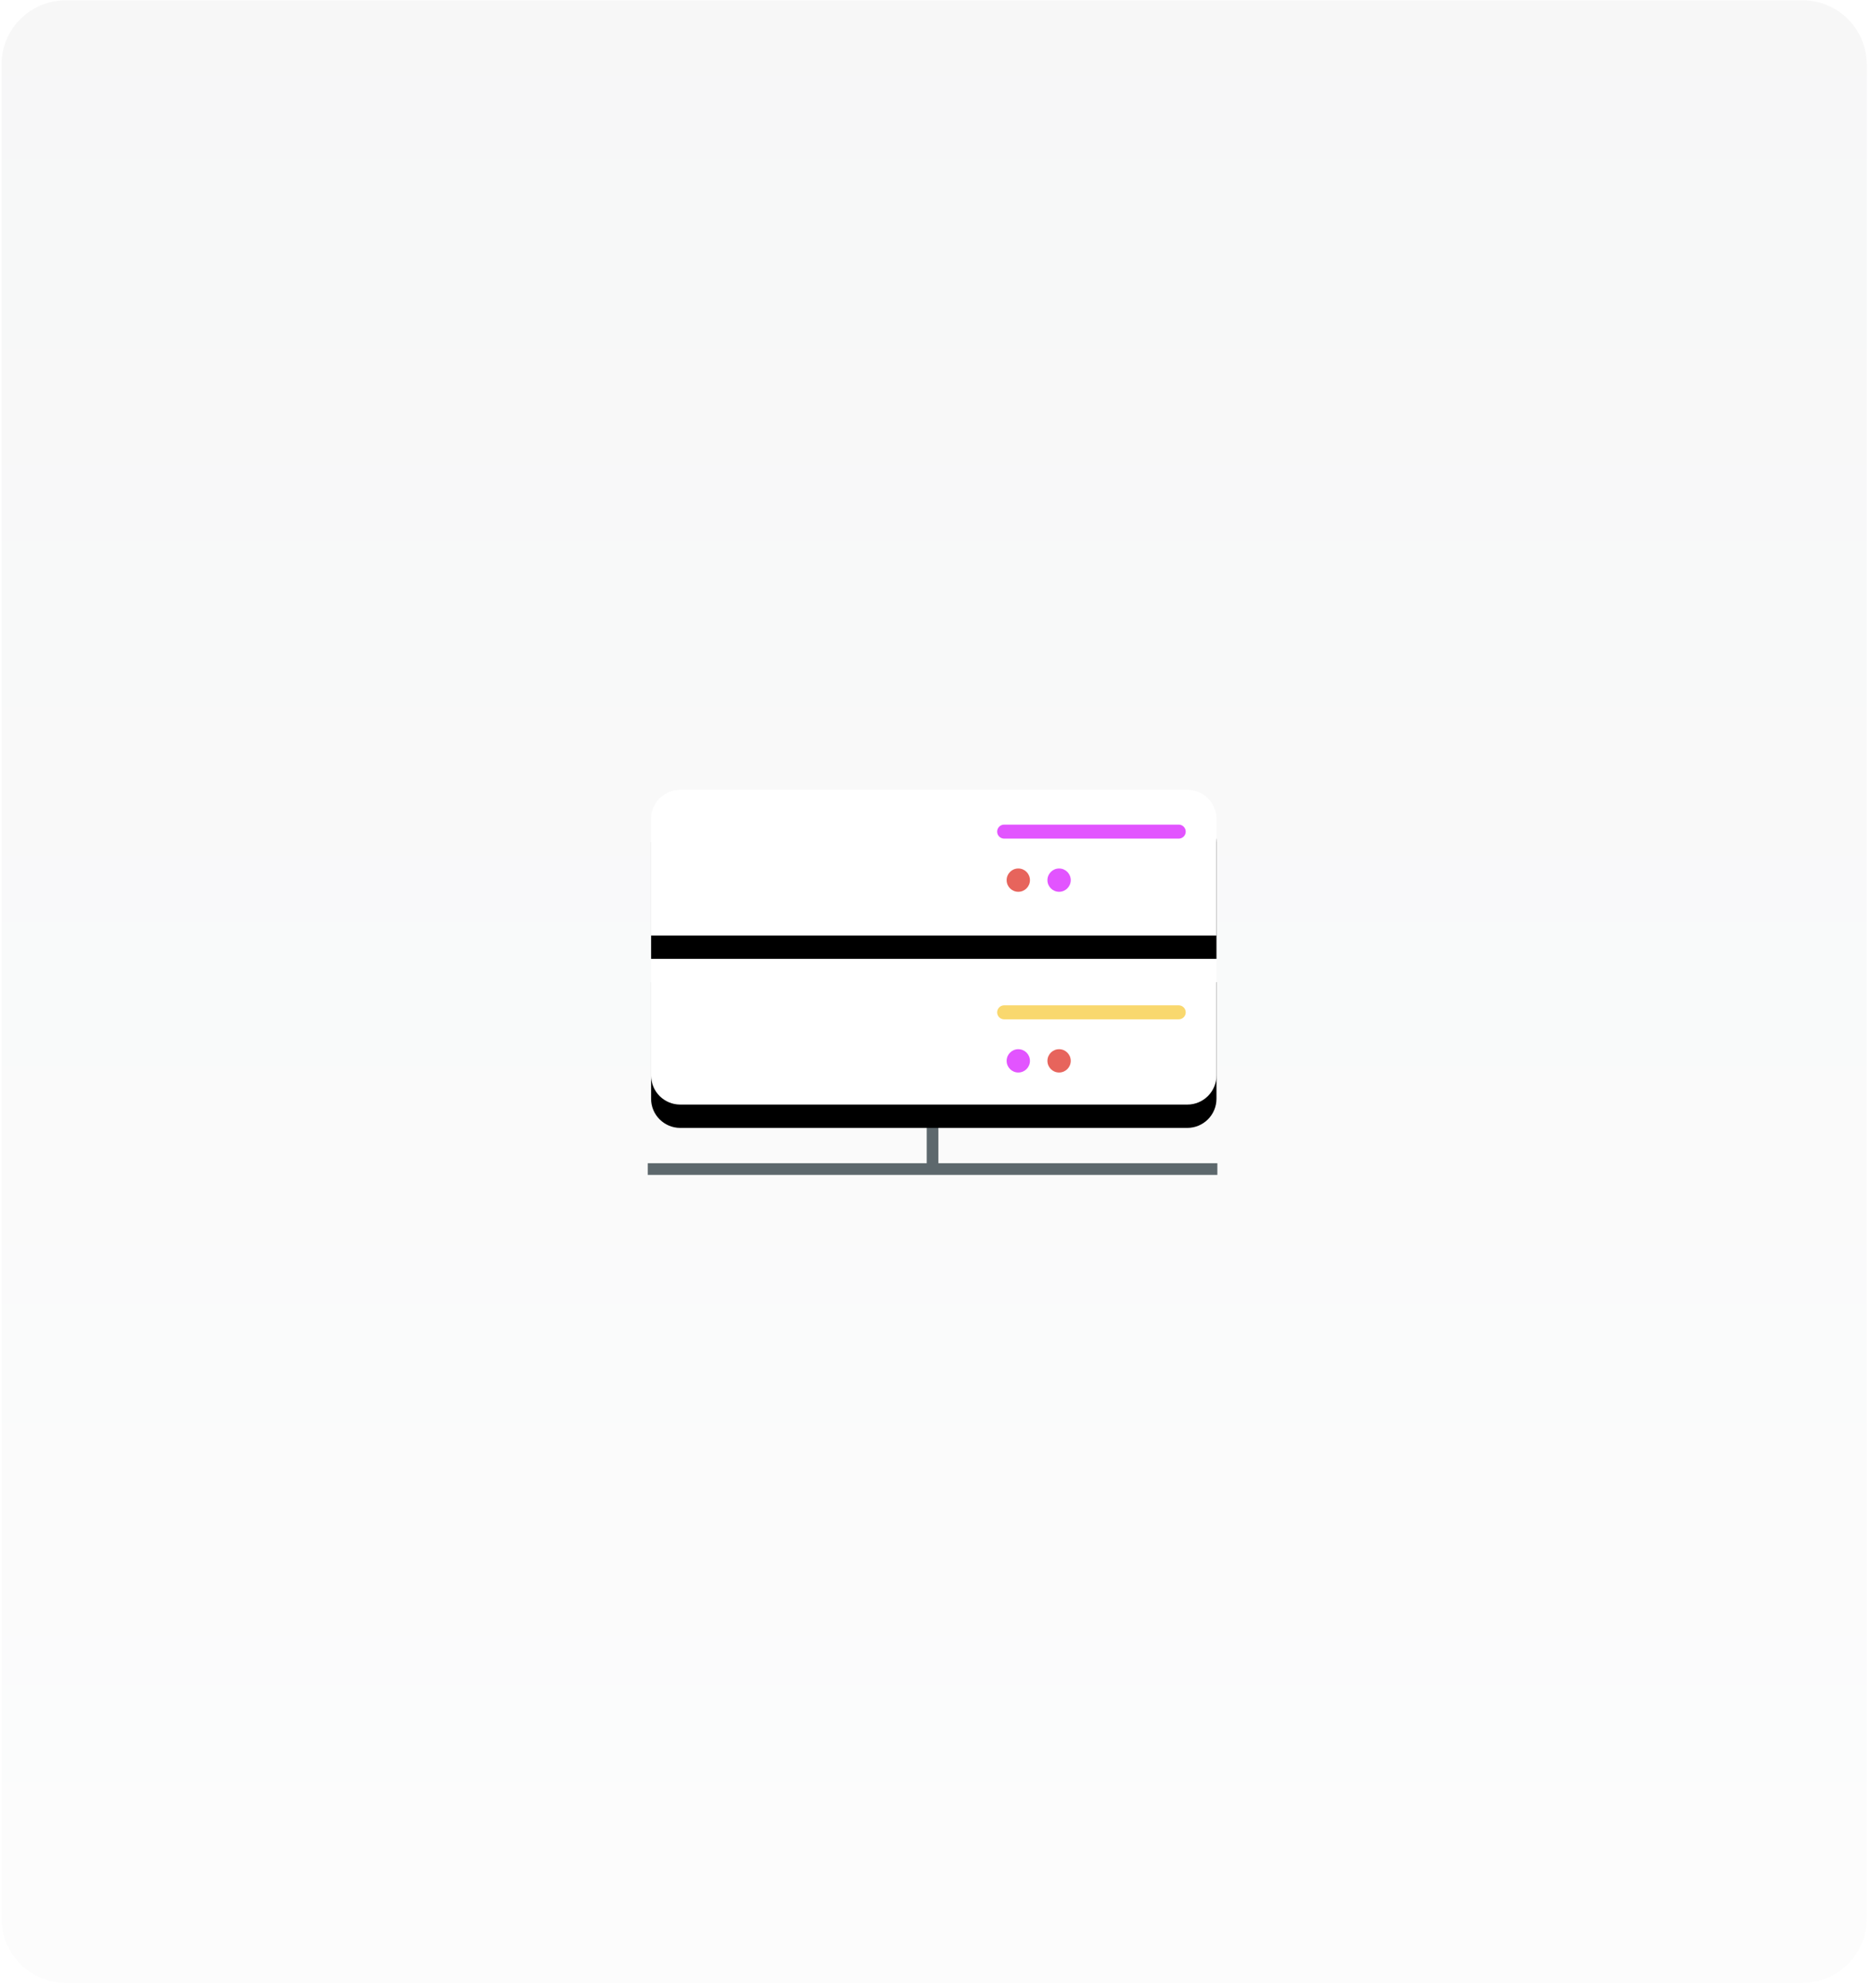 <?xml version="1.0" encoding="UTF-8"?>
<svg width="321px" height="341px" viewBox="0 0 321 341" version="1.1" xmlns="http://www.w3.org/2000/svg" xmlns:xlink="http://www.w3.org/1999/xlink">
    <!-- Generator: Sketch 52.3 (67297) - http://www.bohemiancoding.com/sketch -->
    <title>feature-cdn</title>
    <desc>Created with Sketch.</desc>
    <defs>
        <linearGradient x1="50%" y1="0%" x2="50%" y2="100%" id="linearGradient-1">
            <stop stop-color="#0F1E24" offset="0%"></stop>
            <stop stop-color="#A3A9AC" offset="100%"></stop>
        </linearGradient>
        <linearGradient x1="100%" y1="87.931%" x2="0%" y2="5.214%" id="linearGradient-2">
            <stop stop-color="#C8C8C8" stop-opacity="0.129" offset="0%"></stop>
            <stop stop-color="#5D686D" offset="100%"></stop>
        </linearGradient>
        <path d="M6,0 L93,0 C95.761,-5.07265313e-16 98,2.239 98,5 L98,25 L1,25 L1,5 C1,2.239 3.239,5.07265313e-16 6,0 Z" id="path-3"></path>
        <filter x="-33.0%" y="-112.0%" width="166.0%" height="356.0%" filterUnits="objectBoundingBox" id="filter-4">
            <feOffset dx="0" dy="4" in="SourceAlpha" result="shadowOffsetOuter1"></feOffset>
            <feGaussianBlur stdDeviation="10" in="shadowOffsetOuter1" result="shadowBlurOuter1"></feGaussianBlur>
            <feColorMatrix values="0 0 0 0 0   0 0 0 0 0   0 0 0 0 0  0 0 0 0.068 0" type="matrix" in="shadowBlurOuter1"></feColorMatrix>
        </filter>
        <path d="M1,29 L98,29 L98,49 C98,51.761 95.761,54 93,54 L6,54 C3.239,54 1,51.761 1,49 L1,29 Z" id="path-5"></path>
        <filter x="-33.0%" y="-112.0%" width="166.0%" height="356.0%" filterUnits="objectBoundingBox" id="filter-6">
            <feOffset dx="0" dy="4" in="SourceAlpha" result="shadowOffsetOuter1"></feOffset>
            <feGaussianBlur stdDeviation="10" in="shadowOffsetOuter1" result="shadowBlurOuter1"></feGaussianBlur>
            <feColorMatrix values="0 0 0 0 0   0 0 0 0 0   0 0 0 0 0  0 0 0 0.068 0" type="matrix" in="shadowBlurOuter1"></feColorMatrix>
        </filter>
    </defs>
    <g id="feature-cdn" stroke="none" stroke-width="1" fill="none" fill-rule="evenodd">
        <path d="M11.267,0.056 L309.267,0.056 C315.342,0.056 320.267,4.981 320.267,11.056 L320.267,329.142 C320.267,335.218 315.342,340.142 309.267,340.142 L11.267,340.142 C5.192,340.142 0.267,335.218 0.267,329.142 L0.267,11.056 C0.267,4.981 5.192,0.056 11.267,0.056 Z" id="gradient-background" fill="url(#linearGradient-1)" opacity="0.037"></path>
        <g id="cdn-minimal-ver" transform="translate(110.58, 16.599)">
            <g id="lines" transform="translate(39, 0)" opacity="0.22" stroke="url(#linearGradient-2)" stroke-linecap="round" stroke-width="2">
                <path d="M11.048,0.874 L11.048,106.989" id="Path-29" transform="translate(11.048, 53.932) scale(1, -1) translate(-11.048, -53.932) "></path>
                <path d="M21.048,10.874 L21.048,106.989" id="Path-29" transform="translate(21.048, 58.932) scale(1, -1) translate(-21.048, -58.932) "></path>
                <path d="M1.048,10.874 L1.048,106.989" id="Path-29" transform="translate(1.048, 58.932) scale(1, -1) translate(-1.048, -58.932) "></path>
            </g>
            <g id="lines" opacity="0.298" transform="translate(50.5, 253.5) scale(1, -1) translate(-50.5, -253.5) translate(39, 200)" stroke="url(#linearGradient-2)" stroke-linecap="round" stroke-width="2">
                <path d="M11.048,0.874 L11.048,106.989" id="Path-29" opacity="0.22" transform="translate(11.048, 53.932) scale(1, -1) translate(-11.048, -53.932) "></path>
                <path d="M21.048,10.874 L21.048,106.989" id="Path-29" opacity="0.22" transform="translate(21.048, 58.932) scale(1, -1) translate(-21.048, -58.932) "></path>
                <path d="M1.048,10.874 L1.048,106.989" id="Path-29" opacity="0.22" transform="translate(1.048, 58.932) scale(1, -1) translate(-1.048, -58.932) "></path>
            </g>
            <g id="cdn" transform="translate(0.124, 118.885)">
                <path d="M49.292,52.686 L49.292,65.441" id="Path-27" stroke="#5D686D" stroke-width="2"></path>
                <path d="M0.43,65.064 L98.154,65.064" id="Path-28" stroke="#5D686D" stroke-width="2"></path>
                <g id="Rectangle-3">
                    <use fill="black" fill-opacity="1" filter="url(#filter-4)" xlink:href="#path-3"></use>
                    <use fill="#FFFFFF" fill-rule="evenodd" xlink:href="#path-3"></use>
                </g>
                <path d="M61.573,7.177 L91.524,7.177" id="Path-66" stroke="#E254FF" stroke-width="2.4" stroke-linecap="round"></path>
                <circle id="Oval" fill="#E7645C" cx="64" cy="15.5" r="2"></circle>
                <circle id="Oval" fill="#E254FF" cx="71" cy="15.5" r="2"></circle>
                <g id="Rectangle-3">
                    <use fill="black" fill-opacity="1" filter="url(#filter-6)" xlink:href="#path-5"></use>
                    <use fill="#FFFFFF" fill-rule="evenodd" xlink:href="#path-5"></use>
                </g>
                <path d="M61.573,38.177 L91.524,38.177" id="Path-66" stroke="#F9D86E" stroke-width="2.4" stroke-linecap="round"></path>
                <circle id="Oval" fill="#E254FF" cx="64" cy="46.5" r="2"></circle>
                <circle id="Oval" fill="#E7645C" cx="71" cy="46.5" r="2"></circle>
            </g>
        </g>
    </g>
</svg>